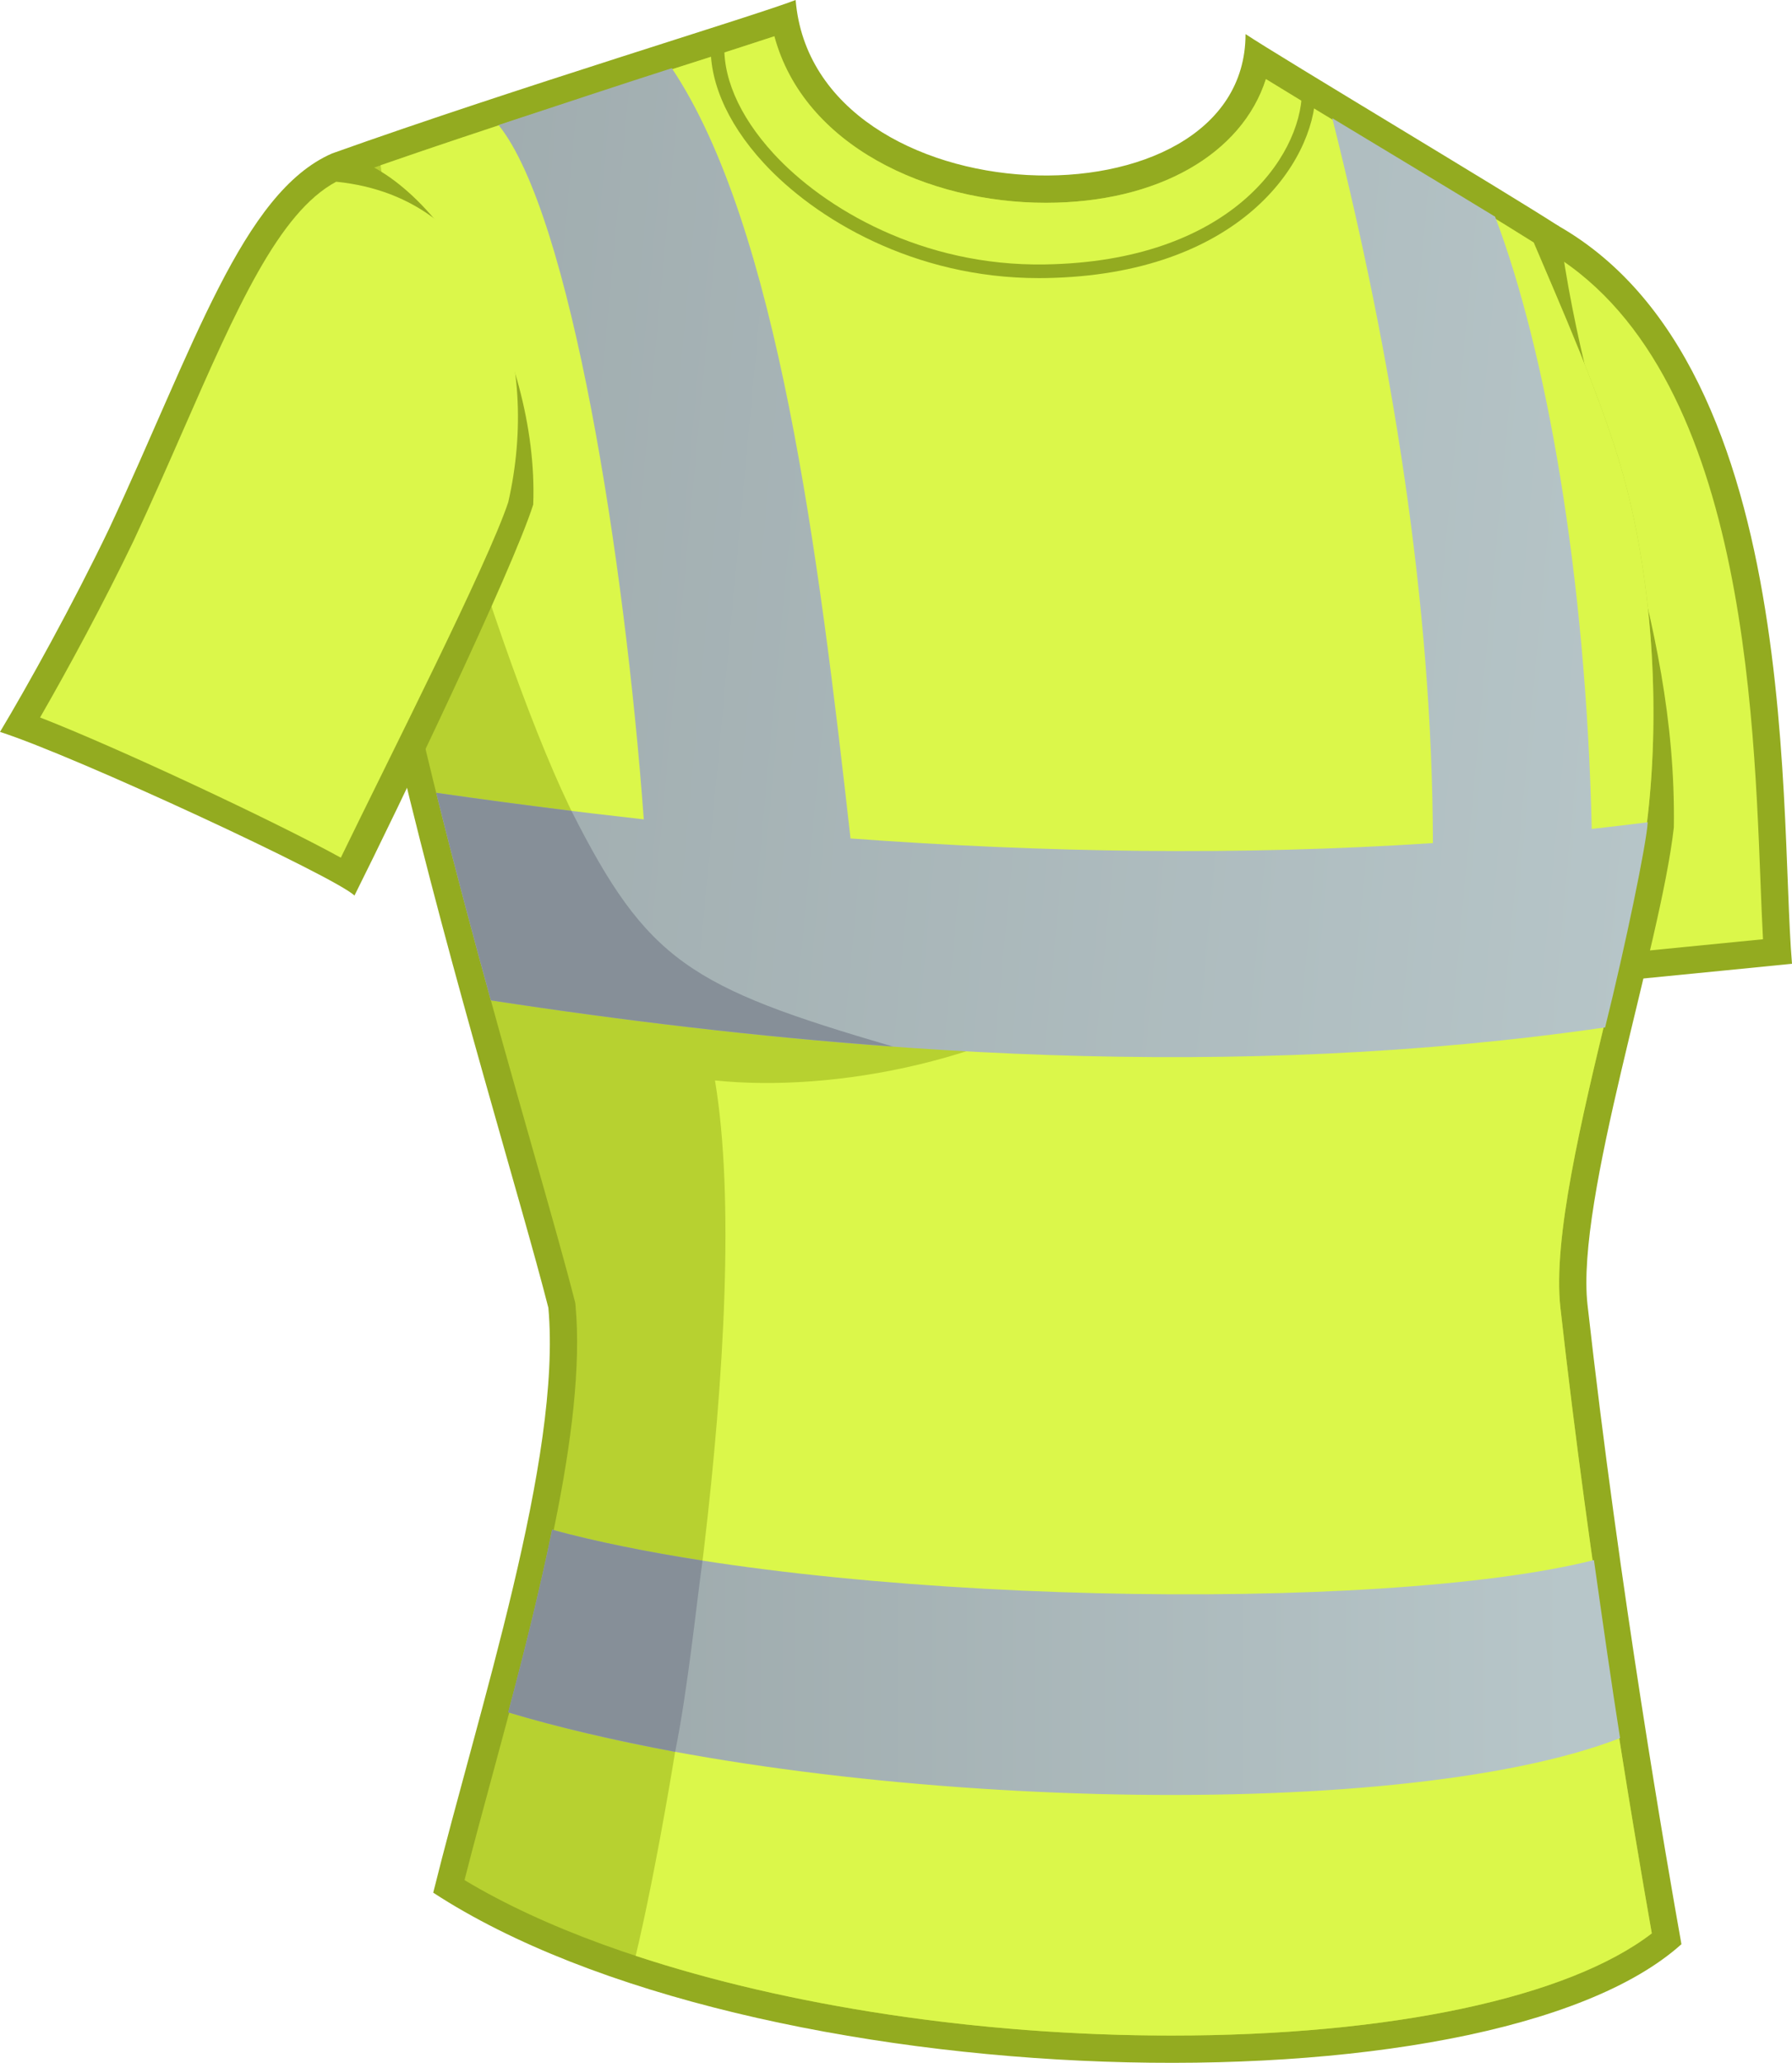 <?xml version="1.0" encoding="UTF-8" standalone="no"?>
<!-- Generator: Adobe Illustrator 15.0.0, SVG Export Plug-In . SVG Version: 6.00 Build 0)  -->

<svg
   xmlns:dc="http://purl.org/dc/elements/1.1/"
   xmlns:cc="http://creativecommons.org/ns#"
   xmlns:rdf="http://www.w3.org/1999/02/22-rdf-syntax-ns#"
   xmlns:svg="http://www.w3.org/2000/svg"
   xmlns="http://www.w3.org/2000/svg"
   xmlns:sodipodi="http://sodipodi.sourceforge.net/DTD/sodipodi-0.dtd"
   xmlns:inkscape="http://www.inkscape.org/namespaces/inkscape"
   version="1.1"
   x="0px"
   y="0px"
   width="955.272px"
   height="1099.241px"
   viewBox="0 0 955.272 1099.241"
   enable-background="new 0 0 955.272 1099.241"
   xml:space="preserve"
   id="svg2"
   inkscape:version="0.91 r13725"
   sodipodi:docname="Fluo_Tshirt_01_NH.svg"><defs
     id="defs116" /><sodipodi:namedview
     pagecolor="#ffffff"
     bordercolor="#666666"
     borderopacity="1"
     objecttolerance="10"
     gridtolerance="10"
     guidetolerance="10"
     inkscape:pageopacity="0"
     inkscape:pageshadow="2"
     inkscape:window-width="969"
     inkscape:window-height="480"
     id="namedview114"
     showgrid="false"
     inkscape:zoom="0.2146936"
     inkscape:cx="477.63599"
     inkscape:cy="549.62048"
     inkscape:window-x="9"
     inkscape:window-y="30"
     inkscape:window-maximized="0"
     inkscape:current-layer="svg2" /><g
     id="Clothes"><g
       id="g5"><g
         id="g7"><g
           id="g9"><path
             fill="#93AB20"
             d="M806.767,109.234c155.775,57.453,141.24,319.549,148.506,404.336      c-24.225,2.422-154.635,15.422-168.766,16.229c-1.213-10.901-48.049-392.121-49.26-398.984      C746.937,128.394,801.519,110.851,806.767,109.234z"
             id="path11" /><path
             fill="#DBF74A"
             d="M799.243,514.162c-7.607-62.238-38.307-312.551-45.969-372.872c11.906-3.622,29.834-9.292,48.244-15.148      c1.785-0.568,3.388-1.076,4.756-1.511c120.723,49.133,128.168,241.244,132.197,345.041c0.439,11.337,0.84,21.685,1.342,30.835      C892.937,505.176,827.989,511.571,799.243,514.162z"
             id="path13" /></g><g
           id="g15"><g
             id="g17"><path
               fill="#93AB20"
               d="M177.044,81.759C275.559,46.633,402.335,8.478,424.138,0c9.69,117.896,239.828,124.759,239.828,18.168       c18.168,12.113,142.502,86.321,167.135,102.472c15.16,119.187,62.834,205.553,61.188,320.255       c-7.166,63.568-52.32,198.132-46.027,254.362c16.957,151.537,42.432,298.007,50.068,340.767       c-103.365,92.862-495.811,83.172-665.386-27.455c24.225-97.708,68.64-231.752,61.373-311.696       C263.245,583.017,147.973,231.952,177.044,81.759z"
               id="path19" /><path
               fill="#B7D130"
               d="M624.401,1084.706c-146.729,0-292.867-32.32-376.784-82.838c4.649-18.228,9.88-37.521,15.363-57.756       c23.311-85.997,49.728-183.467,43.812-248.554l-0.107-1.156l-0.286-1.125c-5.19-20.326-13.136-48.264-22.337-80.617       C241.62,463.438,171.212,215.889,189.92,92.613c57.876-20.42,123.919-41.521,172.729-57.115       c20.742-6.629,37.929-12.121,50.143-16.168c15.735,58.341,81.816,88.733,144.697,88.733c59.91,0,104.621-26.135,117.34-65.917       c15.33,9.43,37.217,22.7,59.904,36.45c32.871,19.926,66.73,40.452,82.844,50.638c12.936,30.65,36.684,83.565,48.063,125.128       c16.021,58.516,19.381,128.392,12.123,185.605c-2.783,23.917-11.178,58.76-20.064,95.625       c-14.75,61.198-29.998,124.479-25.885,161.281c15.605,139.456,38.279,274.234,48.725,333.381       C836.081,1064.463,741.485,1084.706,624.401,1084.706z"
               id="path21" /><path
               fill="#DBF74A"
               d="M857.698,535.593c8.887-36.864,17.281-71.707,20.064-95.625c7.258-57.213,3.898-127.09-12.123-185.605       c-11.379-41.563-35.127-94.479-48.063-125.128c-16.113-10.186-49.973-30.712-82.844-50.638       c-22.688-13.75-44.574-27.02-59.904-36.45c-12.719,39.782-57.43,65.917-117.34,65.917c-62.881,0-128.962-30.393-144.697-88.733       c-12.213,4.047-29.4,9.539-50.143,16.168c-45.196,14.439-105.161,33.6-159.74,52.57       C219.186,214.961,295.675,438.312,323,461.082c67.829,56.527,176.037,61.371,277.782,56.527       c-66.211,48.449-156.658,64.601-219.642,58.14c20.995,125.97-22.609,384.37-42.276,466.46       c80.903,26.718,183.065,42.497,285.538,42.497c117.084,0,211.68-20.243,256.137-54.452       c-10.445-59.146-33.119-193.925-48.725-333.381C827.7,660.072,842.948,596.791,857.698,535.593z"
               id="path23" /><linearGradient
               id="SVGID_1_"
               gradientUnits="userSpaceOnUse"
               x1="120.719"
               y1="885.838"
               x2="836.571"
               y2="885.838"><stop
                 offset="0"
                 style="stop-color:#949FA1"
                 id="stop26" /><stop
                 offset="1"
                 style="stop-color:#B7C6C9"
                 id="stop28" /></linearGradient><path
               fill="url(#SVGID_1_)"
               d="M863.62,926.205c-4.551-28.821-9.113-60.783-13.93-94.881       c-113.248,28.664-408.795,23.819-555.357-16.151c-6.582,31.823-14.79,64.994-23.419,97.304       C439.279,963.35,742.901,973.04,863.62,926.205z"
               id="path30" /><path
               fill="#868F98"
               d="M294.333,815.172c-6.582,31.823-14.79,64.994-23.419,97.304c25.924,7.833,57.816,15.203,88.994,21.026       c6.696-32.938,11.541-80.176,14.599-101.878C345.322,827.066,317.421,821.47,294.333,815.172z"
               id="path32" /><linearGradient
               id="SVGID_2_"
               gradientUnits="userSpaceOnUse"
               x1="-127.489"
               y1="243.574"
               x2="914.187"
               y2="340.474"><stop
                 offset="0"
                 style="stop-color:#949FA1"
                 id="stop35" /><stop
                 offset="1"
                 style="stop-color:#B7C6C9"
                 id="stop37" /></linearGradient><path
               fill="url(#SVGID_2_)"
               d="M848.519,441.71c-3.078-136.106-24.569-255.299-51.518-326.236       c-17.146-10.516-79-47.75-86.803-52.489c31.625,125.696,53.375,257.796,53.658,386.275       c-103.199,6.774-207.109,5.099-310.468-2.459c-16.899-150.574-38.808-325.978-95.262-410.463       c-26.272,8.398-61.166,19.983-92.36,30.281c38.553,47.815,67.357,232.444,77.42,370.002       c-37.035-4.121-73.947-8.845-110.653-14.148c9.45,38.163,19.465,75.608,29.127,110.593       c195.981,30.057,398.426,42.79,593.985,14.42c10.773-43.172,22.105-98.111,22.713-109.315       C868.429,439.467,858.472,440.585,848.519,441.71z"
               id="path39" /><path
               fill="#868F98"
               d="M304.636,432.107c-22.868-2.834-49.371-6.349-72.103-9.634c9.45,38.163,19.465,75.608,29.127,110.593       c70.801,10.858,142.448,19.404,214.31,24.621C367.76,526.038,345.052,512.198,304.636,432.107z"
               id="path41" /></g><g
             id="g43"><path
               fill="#93AB20"
               d="M553.761,148.205c-66.552,0.003-119.336-31.567-146.804-61.508       c-20.122-21.93-29.998-45.683-27.816-66.881l7.229,0.743c-1.966,19.104,7.246,40.848,25.943,61.227       c26.877,29.294,79.257,60.252,144.804,59.124c98.375-1.623,136.199-57.127,136.932-91.732l7.268,0.156       c-0.789,37.308-40.605,97.135-144.076,98.844C556.075,148.197,554.911,148.205,553.761,148.205z"
               id="path45" /></g></g><g
           id="g47"><path
             fill="#93AB20"
             d="M177.044,81.759c-47.845,20.819-73.684,103.16-118.906,200.061C38.76,322.195,14.535,365.797,0,390.023      c40.373,12.921,179.265,77.521,188.955,87.21c22.61-45.221,83.981-172.807,95.285-208.335      C287.467,186.532,231.954,88.22,177.044,81.759z"
             id="path49" /><path
             fill="#DBF74A"
             d="M181.687,457.046c-35.464-19.515-119.178-58.736-160.318-74.714      c15.015-26.07,34.246-61.663,49.874-94.222c9.622-20.618,18.193-40.158,26.48-59.058      c28.249-64.417,50.785-115.802,81.494-132.208c84.43,8.536,108.98,95.472,91.698,170.843      C259.803,300.919,207.631,403.542,181.687,457.046z"
             id="path51" /></g></g></g></g></svg>